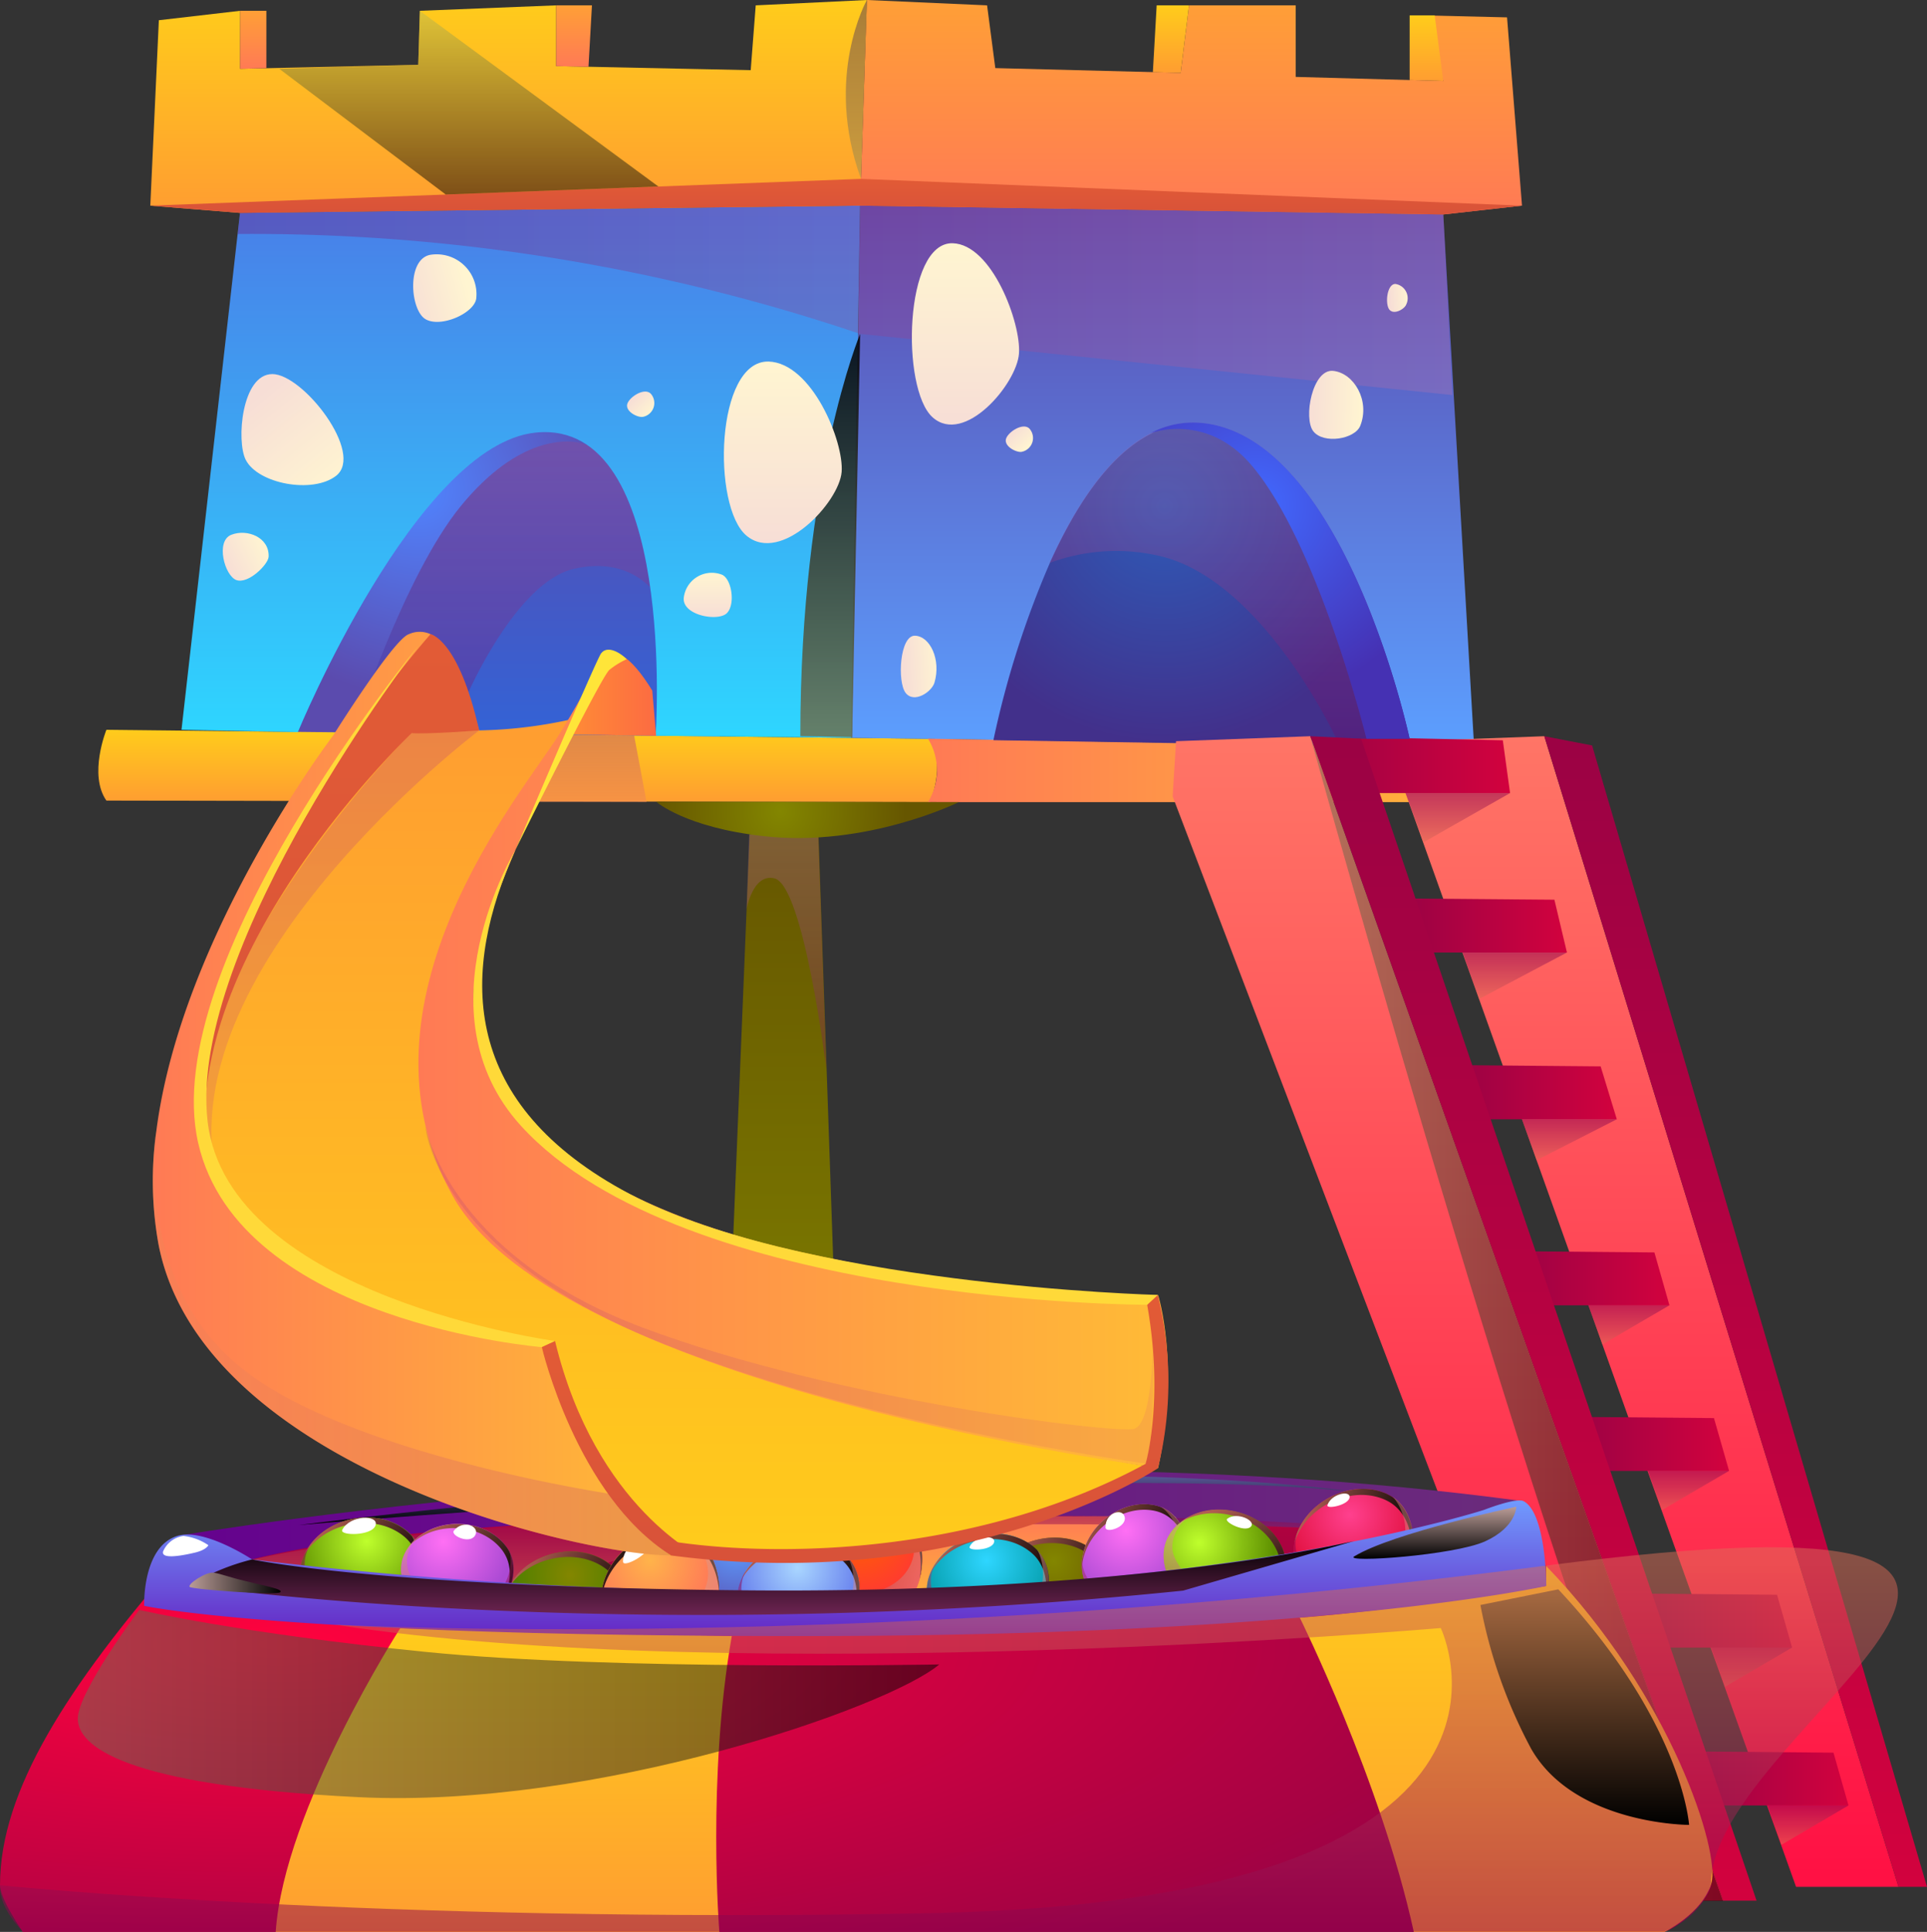 <?xml version="1.0" encoding="UTF-8"?>
<svg data-bbox="-0.005 0 222.965 223.57" viewBox="0 0 222.96 223.57" xmlns:xlink="http://www.w3.org/1999/xlink" xmlns="http://www.w3.org/2000/svg" data-type="ugc">
    <rect x="0" y="0" width="222.96" height="223.57" fill="#333333" stroke="none"/>
    <g>
        <defs>
            <linearGradient gradientUnits="userSpaceOnUse" y2="96.55" x2="90.47" y1="174.89" x1="90.47" id="5e1fd570-1439-4815-9697-c6d25edf7478">
                <stop stop-color="#838600" offset="0"/>
                <stop stop-color="#665600" offset="1"/>
            </linearGradient>
            <linearGradient gradientUnits="userSpaceOnUse" y2="96.55" x2="91.01" y1="123.71" x1="91.01" id="5a3d5aaf-51a7-4798-bba1-5976b41be40b">
                <stop stop-color="#770064" offset="0"/>
                <stop stop-color="#ba74ae" offset="1"/>
            </linearGradient>
            <linearGradient gradientUnits="userSpaceOnUse" y2="46.78" x2="59.9" y1="85.7" x1="59.9" id="9588671a-a8fb-441a-9816-158d6543b5f2">
                <stop stop-color="#3363d6" offset="0"/>
                <stop stop-color="#5b4bae" offset="1"/>
            </linearGradient>
            <linearGradient xlink:href="#5a3d5aaf-51a7-4798-bba1-5976b41be40b" y2="41.84" x2="51.57" y1="85.2" x1="51.57" id="e6fea4a7-894c-4fd4-a4bf-570688b32cc9"/>
            <linearGradient gradientUnits="userSpaceOnUse" y2="84.46" x2="59.9" y1="92.83" x1="59.9" id="f854da11-7e58-47d5-a803-0cdf2dc7af96">
                <stop stop-color="#ff9d31" offset="0"/>
                <stop stop-color="#ffcc1b" offset="1"/>
            </linearGradient>
            <linearGradient gradientUnits="userSpaceOnUse" y2="23.8" x2="134.57" y1="86.42" x1="134.57" id="3c828056-8063-4fef-b2b4-b0b178b1b5cf">
                <stop stop-color="#5c9fff" offset="0"/>
                <stop stop-color="#5b4bae" offset="1"/>
            </linearGradient>
            <linearGradient gradientUnits="userSpaceOnUse" y2="23.8" x2="60.26" y1="85.39" x1="60.26" id="ab5446e9-f3eb-4b2c-b4c1-e65c389e6916">
                <stop stop-color="#2ed6ff" offset="0"/>
                <stop stop-color="#497ee8" offset="1"/>
            </linearGradient>
            <linearGradient gradientUnits="userSpaceOnUse" y2="89.16" x2="177.25" y1="89.16" x1="107.37" id="7867c568-86da-4497-8da1-47e501cd11f9">
                <stop stop-color="#ff7a55" offset="0"/>
                <stop stop-color="#ffbb36" offset="1"/>
            </linearGradient>
            <linearGradient gradientUnits="userSpaceOnUse" y2="73.39" x2="48.58" y1="84.88" x1="48.58" id="9fab1afa-b2d8-4c1d-b216-c64ac261a083">
                <stop stop-color="#ff8b36" offset="0"/>
                <stop stop-color="#fc6b42" offset="1"/>
            </linearGradient>
            <linearGradient gradientUnits="userSpaceOnUse" y2="85.2" x2="191.14" y1="218.36" x1="191.14" id="645d876a-f04d-4796-8e6d-3b23a152d66a">
                <stop stop-color="#ff1144" offset=".01"/>
                <stop stop-color="#ff7566" offset="1"/>
            </linearGradient>
            <linearGradient gradientUnits="userSpaceOnUse" y2="85.2" x2="200.82" y1="218.36" x1="200.82" id="cb38bd38-494a-4ce1-9fb7-3b27d0147236">
                <stop stop-color="#d2023e" offset="0"/>
                <stop stop-color="#9c0244" offset=".99"/>
            </linearGradient>
            <linearGradient gradientUnits="userSpaceOnUse" y2="107.1" x2="181.3" y1="107.1" x1="162.86" id="e5800691-bd1d-4771-8325-6f97b03505a1">
                <stop stop-color="#9c0244" offset=".01"/>
                <stop stop-color="#d2023e" offset="1"/>
            </linearGradient>
            <linearGradient xlink:href="#e5800691-bd1d-4771-8325-6f97b03505a1" y2="88.49" x2="174.72" y1="88.49" x1="151.6" id="64a7aa61-365f-4b75-9380-fdf28ffa9e81"/>
            <linearGradient xlink:href="#e5800691-bd1d-4771-8325-6f97b03505a1" y2="126.4" x2="187.07" y1="126.4" x1="169.24" id="376e36ca-1f84-4aee-9e6c-7cfa4f05cbd8"/>
            <linearGradient xlink:href="#e5800691-bd1d-4771-8325-6f97b03505a1" y2="147.93" x2="193.16" y1="147.93" x1="175.34" id="0fe3a697-1a70-450c-b42d-e983ed47a503"/>
            <linearGradient gradientUnits="userSpaceOnUse" y2="151.05" x2="188.47" y1="155.6" x1="188.47" id="b601ba52-93f5-421e-8bc9-d9b2904ca03f">
                <stop stop-color="#db6d57" offset="0"/>
                <stop stop-color="#890050" offset="1"/>
            </linearGradient>
            <linearGradient xlink:href="#e5800691-bd1d-4771-8325-6f97b03505a1" y2="167.1" x2="200.06" y1="167.1" x1="182.23" id="16e53839-85c8-40a8-b8e2-751921c1637b"/>
            <linearGradient xlink:href="#b601ba52-93f5-421e-8bc9-d9b2904ca03f" y2="170.22" x2="195.36" y1="174.76" x1="195.36" id="79648549-652b-4c08-8e56-811abf2e9945"/>
            <linearGradient xlink:href="#e5800691-bd1d-4771-8325-6f97b03505a1" y2="187.55" x2="207.35" y1="187.55" x1="189.53" id="dfeb0291-bc49-4bbf-9ca3-ab2597ad964a"/>
            <linearGradient xlink:href="#b601ba52-93f5-421e-8bc9-d9b2904ca03f" y2="190.67" x2="202.66" y1="195.21" x1="202.66" id="a0fb6fb9-641a-4a13-968f-294d5cf29aa3"/>
            <linearGradient xlink:href="#e5800691-bd1d-4771-8325-6f97b03505a1" y2="205.82" x2="213.89" y1="205.82" x1="196.06" id="a23c4434-4d49-45ba-a307-5b060643224f"/>
            <linearGradient xlink:href="#b601ba52-93f5-421e-8bc9-d9b2904ca03f" y2="208.95" x2="209.19" y1="213.49" x1="209.19" id="43e01452-a78e-4a58-8844-3cb81f48965e"/>
            <linearGradient xlink:href="#b601ba52-93f5-421e-8bc9-d9b2904ca03f" y2="129.53" x2="181.58" y1="134.27" x1="181.58" id="ee9a49bd-dce3-45cd-a4cd-76e2a2a571d3"/>
            <linearGradient xlink:href="#b601ba52-93f5-421e-8bc9-d9b2904ca03f" y2="110.23" x2="175.27" y1="115.61" x1="175.27" id="b21f7063-0705-43f4-ac6b-a7179cbe1dfb"/>
            <linearGradient xlink:href="#b601ba52-93f5-421e-8bc9-d9b2904ca03f" y2="91.77" x2="168.67" y1="97.47" x1="168.67" id="3a3ec7a3-a5c6-43c6-9879-326c04829236"/>
            <linearGradient xlink:href="#f854da11-7e58-47d5-a803-0cdf2dc7af96" y2="0" x2="58.85" y1="24.64" x1="58.85" id="9470fcd6-3a33-4701-a80d-7fdc0f6dbfec"/>
            <linearGradient gradientUnits="userSpaceOnUse" x2="137.81" y1="24.82" x1="137.81" id="9554e682-319b-428b-b8c7-9a3613032580">
                <stop stop-color="#ff7a55" offset="0"/>
                <stop stop-color="#ff9f36" offset="1"/>
            </linearGradient>
            <linearGradient xlink:href="#9554e682-319b-428b-b8c7-9a3613032580" y2=".62" x2="66.42" y1="7.73" x1="66.42" id="4209b1c3-1a0a-43ab-a682-973cfc6a683b"/>
            <linearGradient xlink:href="#9554e682-319b-428b-b8c7-9a3613032580" y2="1.25" x2="29.3" y1="7.96" x1="29.3" id="faaf7ef7-6652-4474-9e47-b545f23871f3"/>
            <linearGradient xlink:href="#f854da11-7e58-47d5-a803-0cdf2dc7af96" y2=".62" x2="135.48" y1="8.43" x1="135.48" id="d43a8dbf-4826-488b-9325-da683cfe7cc4"/>
            <linearGradient xlink:href="#f854da11-7e58-47d5-a803-0cdf2dc7af96" y2="1.78" x2="165.05" y1="9.37" x1="165.05" id="fd7bdd45-c88a-40e9-91d4-6d10a780916d"/>
            <linearGradient gradientUnits="userSpaceOnUse" y2="20.7" x2="96.74" y1="24.82" x1="96.74" id="7fe11dae-7c99-4216-958b-106a646173f4">
                <stop stop-color="#d85239" offset="0"/>
                <stop stop-color="#e25b36" offset="1"/>
            </linearGradient>
            <linearGradient xlink:href="#5a3d5aaf-51a7-4798-bba1-5976b41be40b" y2="48.9" x2="140.11" y1="85.7" x1="140.11" id="e064614e-17c6-4a1c-8aa2-72266e4ac535"/>
            <linearGradient xlink:href="#5a3d5aaf-51a7-4798-bba1-5976b41be40b" y2="34.76" x2="168.05" y1="34.76" x1="27.51" id="6a401a95-199a-460d-918a-4bf0311d41c9"/>
            <linearGradient gradientUnits="userSpaceOnUse" y2="85.04" x2="68.48" y1="92.83" x1="68.48" id="3fdbff91-dc2a-4dc1-8279-2dc92f6a0e7e">
                <stop stop-color="#ef8957" offset="0"/>
                <stop stop-color="#c24a72" offset="1"/>
            </linearGradient>
            <linearGradient xlink:href="#645d876a-f04d-4796-8e6d-3b23a152d66a" y2="85.2" x2="167.54" y1="219.96" x1="167.54" id="8dd5e2d5-63ee-46e9-b065-b66844187706"/>
            <linearGradient xlink:href="#cb38bd38-494a-4ce1-9fb7-3b27d0147236" y2="85.2" x2="177.42" y1="219.96" x1="177.42" id="04a99e7f-1046-4351-880d-931a6464363f"/>
            <linearGradient gradientUnits="userSpaceOnUse" y2="152.58" x2="199.39" y1="152.58" x1="151.6" id="b1454c49-a65f-482e-bd5c-fc55d342d725">
                <stop stop-color="#6d7252" offset="0"/>
                <stop offset="1"/>
            </linearGradient>
            <linearGradient xlink:href="#b1454c49-a65f-482e-bd5c-fc55d342d725" y2="38.64" x2="96.06" y1="85.31" x1="96.06" id="525ba5ea-ddf3-43a1-aff3-7f40841af76b"/>
            <linearGradient gradientUnits="userSpaceOnUse" x2="99.08" y1="20.7" x1="99.08" id="25f6633a-26ff-4916-96d2-2d2924e4ab8b">
                <stop stop-color="#9a9552" offset="0"/>
                <stop stop-color="#512e54" offset="1"/>
            </linearGradient>
            <linearGradient gradientUnits="userSpaceOnUse" y2="1.25" x2="54.24" y1="22.51" x1="54.24" id="8c61e758-f3f0-4286-a94f-5a2d550ca425">
                <stop offset="0"/>
                <stop stop-color="#c0bd52" offset="1"/>
            </linearGradient>
            <linearGradient gradientUnits="userSpaceOnUse" y2="41.84" x2="90.59" y1="62.82" x1="90.59" id="26f4adb8-5ec6-4d58-9d84-2c24ba9b5c4d">
                <stop stop-color="#f7ded6" offset="0"/>
                <stop stop-color="#fff5d1" offset="1"/>
            </linearGradient>
            <linearGradient xlink:href="#26f4adb8-5ec6-4d58-9d84-2c24ba9b5c4d" y2="28.15" x2="111.73" y1="49.13" x1="111.73" id="feea2a1a-718b-4a5e-8270-19fdd36ae123"/>
            <linearGradient xlink:href="#26f4adb8-5ec6-4d58-9d84-2c24ba9b5c4d" gradientTransform="matrix(-.77 .63 -.63 -.77 457.08 -23.81)" y2="203.49" x2="375.52" y1="217.81" x1="375.52" id="52b81b28-74eb-4735-925f-b98ccf232671"/>
            <linearGradient xlink:href="#26f4adb8-5ec6-4d58-9d84-2c24ba9b5c4d" y2="66.26" x2="81.89" y1="71.4" x1="81.89" id="d81738f1-6679-4174-8302-af27fe408237"/>
            <linearGradient xlink:href="#26f4adb8-5ec6-4d58-9d84-2c24ba9b5c4d" gradientTransform="rotate(75.5 257.135 33.081)" y2="229.66" x2="205.33" y1="236.92" x1="205.33" id="3a1cfb23-394e-4a5d-b447-d90d1811daff"/>
            <linearGradient xlink:href="#26f4adb8-5ec6-4d58-9d84-2c24ba9b5c4d" gradientTransform="matrix(-.03 1 -.86 -.03 324.69 -263.51)" y2="183.22" x2="315.18" y1="190.48" x1="315.18" id="31ae501f-4564-4c3d-b996-ce170c547138"/>
            <linearGradient xlink:href="#26f4adb8-5ec6-4d58-9d84-2c24ba9b5c4d" gradientTransform="rotate(64.63 216.428 72.218)" y2="236.04" x2="128.55" y1="241.32" x1="128.55" id="d822632b-03c9-456d-be0e-4ba9c7addd9a"/>
            <linearGradient xlink:href="#26f4adb8-5ec6-4d58-9d84-2c24ba9b5c4d" gradientTransform="matrix(-.71 .7 -.7 -.71 434.88 -95.87)" y2="150.57" x2="356.79" y1="153.32" x1="356.79" id="643e8244-25e0-4999-8fe8-b099506b1834"/>
            <linearGradient xlink:href="#26f4adb8-5ec6-4d58-9d84-2c24ba9b5c4d" gradientTransform="matrix(.07 1 -.86 .06 339.5 -64.15)" y2="212.02" x2="86.53" y1="214.76" x1="86.53" id="e09ebb8b-828a-40f5-a499-ca7b6805b940"/>
            <linearGradient xlink:href="#26f4adb8-5ec6-4d58-9d84-2c24ba9b5c4d" gradientTransform="matrix(.15 2.24 -1.51 .1 340.56 -277.54)" y2="168.47" x2="150.99" y1="171.22" x1="150.99" id="fc4857d1-b837-42a7-86c7-e4433a533bd2"/>
            <linearGradient xlink:href="#26f4adb8-5ec6-4d58-9d84-2c24ba9b5c4d" gradientTransform="matrix(-.71 .7 -.7 -.71 434.88 -95.87)" y2="116.9" x2="328.46" y1="119.65" x1="328.46" id="0b74b4f0-09ae-46f9-ae30-b5a465179aa4"/>
            <linearGradient gradientUnits="userSpaceOnUse" y2="175.31" x2="176.29" y1="175.31" x1="20.55" id="49bd7b65-e5fe-4f94-8967-feb924ab6bca">
                <stop stop-color="#65028e" offset="0"/>
                <stop stop-color="#6a2b7c" offset=".99"/>
            </linearGradient>
            <linearGradient gradientUnits="userSpaceOnUse" y2="175.53" x2="99.37" y1="186.51" x1="99.37" id="7c46a304-baf7-4584-a799-87a4372d9ad4">
                <stop stop-color="#9c0244" offset=".01"/>
                <stop stop-color="#b1023e" offset="1"/>
            </linearGradient>
            <linearGradient gradientUnits="userSpaceOnUse" y2="175.49" x2="113.09" y1="186.51" x1="113.09" id="f62a6c9e-414f-4dd1-a522-585aa537cc77">
                <stop stop-color="#ffbb36" offset="0"/>
                <stop stop-color="#ff7a55" offset="1"/>
            </linearGradient>
            <linearGradient xlink:href="#b601ba52-93f5-421e-8bc9-d9b2904ca03f" y2="175.26" x2="94.92" y1="183.51" x1="94.92" id="4ab71ca5-2f7a-4ae1-a8ac-0c1741e1774a"/>
            <linearGradient gradientUnits="userSpaceOnUse" y2="170.69" x2="95.62" y1="176.49" x1="95.62" id="75bd5ff1-8af7-4965-b8a1-815c61a39b85">
                <stop offset="0"/>
                <stop stop-color="#595697" offset=".99"/>
            </linearGradient>
            <linearGradient gradientUnits="userSpaceOnUse" gradientTransform="rotate(25.8 97.734 168.129)" y2="183.79" x2="99.15" y1="183.79" x1="85.53" id="aa9f8cf8-dbef-4d93-942e-159f70ea223c">
                <stop stop-color="#b35e52" offset=".01"/>
                <stop offset="1"/>
            </linearGradient>
            <linearGradient gradientUnits="userSpaceOnUse" gradientTransform="rotate(25.8 97.734 168.129)" y2="186.51" x2="99.15" y1="186.51" x1="85.53" id="1b4fbd4d-6b31-45d9-aaf3-f5a3571f8d0d">
                <stop stop-color="#890050" offset="0"/>
                <stop stop-color="#db9788" offset="1"/>
            </linearGradient>
            <linearGradient xlink:href="#aa9f8cf8-dbef-4d93-942e-159f70ea223c" gradientTransform="rotate(28.08 63.474 168.532)" y2="180.1" x2="80.19" y1="180.1" x1="66.57" id="991d2264-1ae7-4cf5-b171-a30865ce34df"/>
            <linearGradient xlink:href="#1b4fbd4d-6b31-45d9-aaf3-f5a3571f8d0d" gradientTransform="rotate(28.08 63.474 168.532)" y2="182.82" x2="80.19" y1="182.82" x1="66.57" id="6ad23ea6-7842-4c3c-aad1-e853d2dfe7db"/>
            <linearGradient xlink:href="#aa9f8cf8-dbef-4d93-942e-159f70ea223c" y2="181.2" x2="83.21" y1="181.2" x1="69.58" id="2d2ef572-ba5c-4e5c-8d2a-f5b45cc42cf4"/>
            <linearGradient xlink:href="#1b4fbd4d-6b31-45d9-aaf3-f5a3571f8d0d" y2="183.93" x2="83.21" y1="183.93" x1="69.58" id="47e17ea9-ad76-4eb3-9918-612e7c13f323"/>
            <linearGradient xlink:href="#aa9f8cf8-dbef-4d93-942e-159f70ea223c" gradientTransform="rotate(12.14 117.303 160.04)" y2="181.27" x2="111.43" y1="181.27" x1="97.81" id="ccf6a98e-a53d-4798-bcc9-49020fb39adb"/>
            <linearGradient xlink:href="#1b4fbd4d-6b31-45d9-aaf3-f5a3571f8d0d" gradientTransform="rotate(12.14 117.303 160.04)" y2="183.99" x2="111.43" y1="183.99" x1="97.81" id="9a72f84d-78d6-43d3-ab13-f4e1b3044200"/>
            <linearGradient xlink:href="#aa9f8cf8-dbef-4d93-942e-159f70ea223c" gradientTransform="rotate(12.14 117.303 160.04)" y2="167.37" x2="166.55" y1="167.37" x1="152.93" id="1f25232e-8d0e-4094-87de-710df9bb236a"/>
            <linearGradient xlink:href="#1b4fbd4d-6b31-45d9-aaf3-f5a3571f8d0d" gradientTransform="rotate(12.14 117.303 160.04)" y2="170.1" x2="166.55" y1="170.1" x1="152.93" id="ca553914-3c1f-40f6-9e3e-e7c5a491e06c"/>
            <linearGradient xlink:href="#aa9f8cf8-dbef-4d93-942e-159f70ea223c" gradientTransform="rotate(28.08 63.474 168.532)" y2="187.74" x2="57.53" y1="187.74" x1="43.91" id="211ba001-448d-47b4-9139-be79cb6b755a"/>
            <linearGradient xlink:href="#1b4fbd4d-6b31-45d9-aaf3-f5a3571f8d0d" gradientTransform="rotate(28.08 63.474 168.532)" y2="190.46" x2="57.53" y1="190.46" x1="43.91" id="99243526-67a3-45d6-9dd9-49b9f18891ea"/>
            <linearGradient xlink:href="#aa9f8cf8-dbef-4d93-942e-159f70ea223c" gradientTransform="rotate(28.08 63.474 168.532)" y2="152.33" x2="128.81" y1="152.33" x1="115.19" id="9fc12e0f-189b-44f8-ba14-19db17d427c5"/>
            <linearGradient xlink:href="#1b4fbd4d-6b31-45d9-aaf3-f5a3571f8d0d" gradientTransform="rotate(28.08 63.474 168.532)" y2="155.05" x2="128.81" y1="155.05" x1="115.19" id="6a6c4d30-2399-4910-8c73-5378a64331df"/>
            <linearGradient xlink:href="#aa9f8cf8-dbef-4d93-942e-159f70ea223c" y2="177.71" x2="137.61" y1="177.71" x1="125.17" id="c7a832bd-d9ec-47b5-8a01-44ecbb80e35f"/>
            <linearGradient xlink:href="#1b4fbd4d-6b31-45d9-aaf3-f5a3571f8d0d" y2="180.2" x2="137.61" y1="180.2" x1="125.17" id="911c3895-00ae-45cb-a399-541ed0e92dec"/>
            <linearGradient xlink:href="#aa9f8cf8-dbef-4d93-942e-159f70ea223c" gradientTransform="rotate(40.87 28.472 160.952)" y2="158.4" x2="66.94" y1="158.4" x1="54.5" id="1e5efe90-c63d-468e-bfbf-d250f1af1ea9"/>
            <linearGradient gradientUnits="userSpaceOnUse" gradientTransform="rotate(40.87 28.472 160.952)" y2="160.88" x2="66.94" y1="160.88" x1="54.5" id="8bed5e2e-c9fa-4526-b6d0-2a3fbe468ced">
                <stop stop-color="#db9788" offset="0"/>
                <stop stop-color="#890050" offset="1"/>
            </linearGradient>
            <linearGradient xlink:href="#aa9f8cf8-dbef-4d93-942e-159f70ea223c" y2="183.1" x2="106.67" y1="183.1" x1="93.04" id="82377575-4696-4cb5-8030-c68bbeb0a14a"/>
            <linearGradient xlink:href="#1b4fbd4d-6b31-45d9-aaf3-f5a3571f8d0d" y2="185.83" x2="106.67" y1="185.83" x1="93.04" id="22c569db-5ad8-4015-b54b-a79259da20a7"/>
            <linearGradient xlink:href="#aa9f8cf8-dbef-4d93-942e-159f70ea223c" y2="172.79" x2="126" y1="172.79" x1="112.38" id="2cf7dbc8-c996-46b8-abc9-115ef8f7ff8f"/>
            <linearGradient xlink:href="#1b4fbd4d-6b31-45d9-aaf3-f5a3571f8d0d" y2="168.93" x2="119.71" y1="181.92" x1="118.77" id="3a127cc1-6384-4a75-b507-be4c33b79b2c"/>
            <linearGradient xlink:href="#aa9f8cf8-dbef-4d93-942e-159f70ea223c" gradientTransform="matrix(.58 .82 -.82 .58 188.3 -59.99)" y2="174.56" x2="176.55" y1="174.56" x1="162.93" id="d8a49c40-6e15-4bb3-b597-2628b0c8209a"/>
            <linearGradient xlink:href="#8bed5e2e-c9fa-4526-b6d0-2a3fbe468ced" gradientTransform="matrix(.58 .82 -.82 .58 188.3 -59.99)" y2="177.28" x2="176.55" y1="177.28" x1="162.93" id="31137459-f2d9-4328-b2f2-a36fb8b0df1b"/>
            <linearGradient xlink:href="#f854da11-7e58-47d5-a803-0cdf2dc7af96" y2="188.44" x2="58.29" y1="223.57" x1="58.29" id="0c3dfbff-89db-42a9-acba-533d7009be98"/>
            <linearGradient xlink:href="#f854da11-7e58-47d5-a803-0cdf2dc7af96" y2="181.22" x2="174.27" y1="223.57" x1="174.27" id="05c5cef1-9415-48ec-a6fa-25e4502556d5"/>
            <linearGradient gradientUnits="userSpaceOnUse" y2="173.64" x2="97.79" y1="189.34" x1="97.79" id="b3d1f37f-33d5-41bd-8afc-e062595ab3ef">
                <stop stop-color="#6527c4" offset="0"/>
                <stop stop-color="#709bff" offset="1"/>
            </linearGradient>
            <linearGradient gradientUnits="userSpaceOnUse" y2="181.22" x2="99.02" y1="223.57" x1="99.02" id="cf93f1fd-989b-4850-aee2-dbf8e5bc7483">
                <stop stop-color="#890050" offset="0"/>
                <stop stop-color="#db6d57" offset="1"/>
            </linearGradient>
            <linearGradient gradientUnits="userSpaceOnUse" y2="178.37" x2="89.31" y1="186.93" x1="89.31" id="bcced939-c0cb-46d7-b451-498af38bd394">
                <stop stop-color="#6d2452" offset="0"/>
                <stop offset="1"/>
            </linearGradient>
            <linearGradient gradientUnits="userSpaceOnUse" y2="183.21" x2="32.48" y1="183.21" x1="21.92" id="1d3c123e-7004-4aa9-8bec-15777818357b">
                <stop stop-color="#ba9c97" offset="0"/>
                <stop offset="1"/>
            </linearGradient>
            <linearGradient gradientUnits="userSpaceOnUse" y2="174.39" x2="166.02" y1="180.4" x1="166.02" id="6ecbed69-39c1-4f1f-bee3-d8b9e3e64d61">
                <stop offset="0"/>
                <stop stop-color="#ba9c97" offset="1"/>
            </linearGradient>
            <linearGradient xlink:href="#b1454c49-a65f-482e-bd5c-fc55d342d725" y2="197.2" x2="108.7" y1="197.2" x1="9.02" id="4c6217ba-43e2-457a-a141-3852777adab9"/>
            <linearGradient gradientUnits="userSpaceOnUse" y2="183.93" x2="183.36" y1="211.19" x1="183.36" id="bdfb990e-bf2d-4c3c-8aaf-b1df2de25deb">
                <stop offset="0"/>
                <stop stop-color="#a46840" offset=".98"/>
            </linearGradient>
            <linearGradient gradientUnits="userSpaceOnUse" y2="82.53" x2="76.17" y1="180.65" x1="76.17" id="bd9494cd-5d85-4ded-824e-096a43f52ad0">
                <stop stop-color="#ffcc1b" offset="0"/>
                <stop stop-color="#ff9d31" offset="1"/>
            </linearGradient>
            <linearGradient xlink:href="#3fdbff91-dc2a-4dc1-8279-2dc92f6a0e7e" y2="84.53" x2="43.69" y1="173.09" x1="43.69" id="49825cc9-3a47-4ff5-af34-056939ce3d60"/>
            <linearGradient xlink:href="#7fe11dae-7c99-4216-958b-106a646173f4" y2="73.39" x2="39.05" y1="139.96" x1="39.05" id="ee194c4d-8578-4aa7-b390-8af9f08313f4"/>
            <linearGradient xlink:href="#7867c568-86da-4497-8da1-47e501cd11f9" y2="122.56" x2="135.11" y1="122.56" x1="48.39" id="ba87b61b-42ef-46c5-bc6f-fb9c8ab39de8"/>
            <linearGradient xlink:href="#7867c568-86da-4497-8da1-47e501cd11f9" y2="126.56" x2="77.58" y1="126.56" x1="17.69" id="26839c27-9096-4120-8df3-5930ec8a5f55"/>
            <linearGradient xlink:href="#9fab1afa-b2d8-4c1d-b216-c64ac261a083" y2="80.41" x2="75.92" y1="80.41" x1="65.96" id="9e798203-615c-4d8d-bc81-6ece177ab4a3"/>
            <linearGradient xlink:href="#7fe11dae-7c99-4216-958b-106a646173f4" y2="149.88" x2="106.39" y1="180.85" x1="106.39" id="ae6398d5-88e4-4630-8b4f-831515c9ed6a"/>
            <linearGradient xlink:href="#3fdbff91-dc2a-4dc1-8279-2dc92f6a0e7e" y2="155.39" x2="77.58" y1="155.39" x1="17.69" id="9f799750-3a2b-4567-9562-436e85a74703"/>
            <linearGradient xlink:href="#7fe11dae-7c99-4216-958b-106a646173f4" y2="155.19" x2="72.03" y1="180.34" x1="72.03" id="4f066114-f019-466c-9347-5c4841670616"/>
            <linearGradient gradientUnits="userSpaceOnUse" y2="149.79" x2="133.43" y1="149.79" x1="49.2" id="858dba37-5e6d-40d3-bedd-74e8c3c1d8f7">
                <stop stop-color="#c24a72" offset="0"/>
                <stop stop-color="#ef8957" offset="1"/>
            </linearGradient>
            <radialGradient gradientUnits="userSpaceOnUse" r="23.86" cy="56.8" cx="48.44" id="68895254-5103-4f44-b2ee-d798e8a79b2a">
                <stop stop-color="#5084ff" offset="0"/>
                <stop stop-color="#5b4bae" offset="1"/>
            </radialGradient>
            <radialGradient xlink:href="#5e1fd570-1439-4815-9697-c6d25edf7478" r="14.47" cy="93.87" cx="90.3" id="1c0fc006-72be-4a00-9edc-e8806485d1d9"/>
            <radialGradient gradientUnits="userSpaceOnUse" r="27.35" cy="58.59" cx="134.73" id="5383cc0d-3fca-47c2-87e5-688812aad7f3">
                <stop stop-color="#2e5bb8" offset="0"/>
                <stop stop-color="#42308b" offset="1"/>
            </radialGradient>
            <radialGradient gradientUnits="userSpaceOnUse" r="22.4" cy="58.47" cx="145.44" id="83536a21-2f08-4846-a0ad-76e11cc9340d">
                <stop stop-color="#4169ff" offset="0"/>
                <stop stop-color="#4531b3" offset="1"/>
            </radialGradient>
            <radialGradient xlink:href="#3c828056-8063-4fef-b2b4-b0b178b1b5cf" gradientTransform="rotate(25.8 97.734 168.129)" r="8.74" cy="183.19" cx="91.13" id="2fe00788-d552-4a7e-8d79-19335b5ed916"/>
            <radialGradient gradientUnits="userSpaceOnUse" gradientTransform="rotate(28.08 63.474 168.532)" r="8.74" cy="179.5" cx="72.16" id="a7b239a0-2da0-4e7e-9a1f-b8fb2d53f68e">
                <stop stop-color="#838600" offset="0"/>
                <stop stop-color="#407e00" offset="1"/>
            </radialGradient>
            <radialGradient gradientUnits="userSpaceOnUse" r="8.74" cy="180.61" cx="75.18" id="1e8f72b8-6db0-4bae-a87b-8bf047c6fcd4">
                <stop stop-color="#ffb34a" offset="0"/>
                <stop stop-color="#ff7059" offset="1"/>
            </radialGradient>
            <radialGradient gradientUnits="userSpaceOnUse" gradientTransform="rotate(12.14 117.303 160.04)" r="8.74" cy="180.67" cx="103.41" id="ea621464-8b27-43dc-a27a-0fe6aa997ca9">
                <stop stop-color="#ff6100" offset="0"/>
                <stop stop-color="#ff3438" offset="1"/>
            </radialGradient>
            <radialGradient gradientUnits="userSpaceOnUse" gradientTransform="rotate(12.14 117.303 160.04)" r="8.74" cy="166.77" cx="158.53" id="be25e357-aa37-4370-b0e6-d3f0584f9165">
                <stop stop-color="#ff408e" offset="0"/>
                <stop stop-color="#df0c38" offset="1"/>
            </radialGradient>
            <radialGradient gradientUnits="userSpaceOnUse" gradientTransform="rotate(28.08 63.474 168.532)" r="8.74" cy="187.14" cx="49.51" id="1be15381-5bd5-4f7e-a085-090bea7efc18">
                <stop stop-color="#bfff2c" offset="0"/>
                <stop stop-color="#5e9000" offset="1"/>
            </radialGradient>
            <radialGradient xlink:href="#5e1fd570-1439-4815-9697-c6d25edf7478" gradientTransform="rotate(28.08 63.474 168.532)" r="8.74" cy="151.73" cx="120.78" id="d70feeb0-c9d0-45b0-bd7f-37196c38fdc6"/>
            <radialGradient gradientUnits="userSpaceOnUse" r="7.98" cy="177.16" cx="130.28" id="f0c80386-53cc-4c2a-9997-96e56903fc78">
                <stop stop-color="#ff6ff4" offset="0"/>
                <stop stop-color="#ab4ad4" offset="1"/>
            </radialGradient>
            <radialGradient xlink:href="#f0c80386-53cc-4c2a-9997-96e56903fc78" gradientTransform="rotate(40.87 28.472 160.952)" r="7.98" cy="159.21" cx="57.21" id="acc5b698-2319-4642-89b0-dfbc0123e679"/>
            <radialGradient gradientUnits="userSpaceOnUse" gradientTransform="rotate(25.8 97.734 168.129)" r="8.74" cy="182.51" cx="98.64" id="42b31750-4f32-416e-8773-d28732ce10b6">
                <stop stop-color="#a9d6ff" offset="0"/>
                <stop stop-color="#5b70ea" offset="1"/>
            </radialGradient>
            <radialGradient gradientUnits="userSpaceOnUse" gradientTransform="rotate(25.8 97.734 168.129)" r="8.74" cy="172.2" cx="117.97" id="e45f6b13-f7f9-4eac-9fe4-771ae1b1cb71">
                <stop stop-color="#2ed6ff" offset="0"/>
                <stop stop-color="#0097a2" offset="1"/>
            </radialGradient>
            <radialGradient xlink:href="#1be15381-5bd5-4f7e-a085-090bea7efc18" gradientTransform="matrix(.58 .82 -.82 .58 188.3 -59.99)" r="8.74" cy="177.47" cx="165.38" id="868bb5f0-da61-49a6-aa55-551abd5e0da5"/>
            <radialGradient gradientUnits="userSpaceOnUse" gradientTransform="matrix(1 0 0 .3 0 -5646.02)" r="152.84" cy="19454.35" cx="32.24" id="2b409c62-3ce7-41d9-9e3c-db054263dc57">
                <stop stop-color="#ff023e" offset="0"/>
                <stop stop-color="#9c0244" offset=".99"/>
            </radialGradient>
        </defs>
        <g>
            <path fill="url(#5e1fd570-1439-4815-9697-c6d25edf7478)" fill-rule="evenodd" d="m86.74 96.55-3.2 78.34h13.87l-2.7-78.12-7.97-.22z"/>
            <path d="M86.38 105.23s.72-4.2 3.23-3.58c3.39.85 6 22.06 6 22.06l-.93-26.94-8-.22z" style="mix-blend-mode:multiply" fill="url(#5a3d5aaf-51a7-4798-bba1-5976b41be40b)" opacity=".3" fill-rule="evenodd"/>
            <path d="M36.48 85.05s2.94-35.4 23.33-38.14S83.32 85.7 83.32 85.7z" fill="url(#9588671a-a8fb-441a-9816-158d6543b5f2)" fill-rule="evenodd"/>
            <path d="M54.09 80.36s5.61-13 12.33-14.54 9.49 3 9.49 3l3.21-12.07L65.8 41.84l-31.46 6L24 74.55l10.44 9.91 15.12.74z" style="mix-blend-mode:multiply" fill="url(#e6fea4a7-894c-4fd4-a4bf-570688b32cc9)" opacity=".3" fill-rule="evenodd"/>
            <path d="M34.46 84.73h6.4s5.87-18.13 12.47-26.18 12.36-7.89 14.58-7.08l.58-3.66-8.68-.9-13.28 5.87-10.86 15.44z" fill="url(#68895254-5103-4f44-b2ee-d798e8a79b2a)" fill-rule="evenodd"/>
            <path d="M12.31 84.46s-2.1 5.2 0 8.19l95.29.18s1.86-4.18 0-7.34z" fill="url(#f854da11-7e58-47d5-a803-0cdf2dc7af96)" fill-rule="evenodd"/>
            <path fill="url(#3c828056-8063-4fef-b2b4-b0b178b1b5cf)" fill-rule="evenodd" d="m98.57 85.39.95-61.59 67.47 1.02 3.57 61.6-71.99-1.03z"/>
            <path d="m21 84.46 6.77-59.82 71.74-.84-1 61.59-22.65-.24S78.42 48.44 62 50.06c-13.8 1.36-27.54 34.67-27.54 34.67z" fill="url(#ab5446e9-f3eb-4b2c-b4c1-e65c389e6916)" fill-rule="evenodd"/>
            <path d="m107.37 85.49 69.25 1.11a8 8 0 0 1 0 6.23h-69.25a7 7 0 0 0 0-7.34z" fill="url(#7867c568-86da-4497-8da1-47e501cd11f9)" fill-rule="evenodd"/>
            <path d="M55.44 84.53s-2.69-10-5.63-11.14c0 0-5.74 5.17-8.08 9.14 0 0 5.27 3.47 13.71 2z" fill="url(#9fab1afa-b2d8-4c1d-b216-c64ac261a083)" fill-rule="evenodd"/>
            <path d="M75.91 92.77s3.36 3 12.51 4c11.88 1.32 22.51-3.94 22.51-3.94z" fill="url(#1c0fc006-72be-4a00-9edc-e8806485d1d9)" fill-rule="evenodd"/>
            <path fill="url(#645d876a-f04d-4796-8e6d-3b23a152d66a)" fill-rule="evenodd" d="m162.62 91.78.54-6 15.52-.58 40.98 133.16h-11.85L162.62 91.78z"/>
            <path fill="url(#cb38bd38-494a-4ce1-9fb7-3b27d0147236)" fill-rule="evenodd" d="m178.68 85.2 5.53 1.07 38.75 132.09h-3.3L178.68 85.2z"/>
            <path fill="url(#e5800691-bd1d-4771-8325-6f97b03505a1)" fill-rule="evenodd" d="m179.85 104.12 1.45 6.11h-16.01l-2.43-6.25 16.99.14z"/>
            <path fill="url(#64a7aa61-365f-4b75-9380-fdf28ffa9e81)" fill-rule="evenodd" d="m173.88 85.67.84 6.11h-15.4l-7.72-6.58 22.28.47z"/>
            <path fill="url(#376e36ca-1f84-4aee-9e6c-7cfa4f05cbd8)" fill-rule="evenodd" d="m185.2 123.41 1.87 6.12h-15.4l-2.43-6.26 15.96.14z"/>
            <path fill="url(#0fe3a697-1a70-450c-b42d-e983ed47a503)" fill-rule="evenodd" d="m191.42 144.94 1.74 6.12h-15.4l-2.42-6.26 16.08.14z"/>
            <path style="mix-blend-mode:multiply" fill="url(#b601ba52-93f5-421e-8bc9-d9b2904ca03f)" opacity=".5" fill-rule="evenodd" d="m193.16 151.06-7.76 4.53-1.62-4.53h9.38z"/>
            <path fill="url(#16e53839-85c8-40a8-b8e2-751921c1637b)" fill-rule="evenodd" d="m198.31 164.11 1.75 6.11h-15.4l-2.43-6.25 16.08.14z"/>
            <path style="mix-blend-mode:multiply" fill="url(#79648549-652b-4c08-8e56-811abf2e9945)" opacity=".5" fill-rule="evenodd" d="m200.06 170.22-7.77 4.54-1.62-4.54h9.39z"/>
            <path fill="url(#dfeb0291-bc49-4bbf-9ca3-ab2597ad964a)" fill-rule="evenodd" d="m205.61 184.56 1.74 6.11h-15.4l-2.42-6.25 16.08.14z"/>
            <path style="mix-blend-mode:multiply" fill="url(#a0fb6fb9-641a-4a13-968f-294d5cf29aa3)" opacity=".5" fill-rule="evenodd" d="m207.35 190.67-7.76 4.54-1.62-4.54h9.38z"/>
            <path fill="url(#a23c4434-4d49-45ba-a307-5b060643224f)" fill-rule="evenodd" d="m212.14 202.83 1.74 6.11h-15.4l-2.42-6.25 16.08.14z"/>
            <path style="mix-blend-mode:multiply" fill="url(#43e01452-a78e-4a58-8844-3cb81f48965e)" opacity=".5" fill-rule="evenodd" d="m213.88 208.94-7.76 4.55-1.62-4.55h9.38z"/>
            <path style="mix-blend-mode:multiply" fill="url(#ee9a49bd-dce3-45cd-a4cd-76e2a2a571d3)" opacity=".5" fill-rule="evenodd" d="m187.07 129.53-9.28 4.74-1.69-4.74h10.97z"/>
            <path style="mix-blend-mode:multiply" fill="url(#b21f7063-0705-43f4-ac6b-a7179cbe1dfb)" opacity=".5" fill-rule="evenodd" d="m181.3 110.23-10.17 5.38-1.89-5.38h12.06z"/>
            <path style="mix-blend-mode:multiply" fill="url(#3a3ec7a3-a5c6-43c6-9879-326c04829236)" opacity=".5" fill-rule="evenodd" d="m174.72 91.78-10.01 5.69-2.09-5.69h12.1z"/>
            <path d="M163.1 85.49h-5.35l-21.69.51-21.12-.34a107.69 107.69 0 0 1 6.5-20.44c2.89-6.42 6.76-12.49 11.69-15a10.55 10.55 0 0 1 5.89-1.2c9.41.85 15.9 12.53 19.75 22.45a101.62 101.62 0 0 1 4.33 14.02z" fill="url(#5383cc0d-3fca-47c2-87e5-688812aad7f3)" fill-rule="evenodd"/>
            <path fill="url(#9470fcd6-3a33-4701-a80d-7fdc0f6dbfec)" fill-rule="evenodd" d="m27.78 24.64-10.39-.84.99-21.46 9.4-1.09v6.71l20.61-.46.19-6.25L64.35.62v7.03l22.51.47.58-7.5L100.3 0l-.78 23.8-71.74.84z"/>
            <path fill="url(#9554e682-319b-428b-b8c7-9a3613032580)" fill-rule="evenodd" d="m99.52 23.8 67.47 1.02 9.11-1.02-1.73-21.79-9.66-.23 2.28 7.59-17.07-.47V.62h-12.35l-.96 7.81-21.45-.55-.95-7.26L100.3 0l-.78 23.8z"/>
            <path fill="url(#4209b1c3-1a0a-43ab-a682-973cfc6a683b)" fill-rule="evenodd" d="M64.35.62h4.14l-.4 7.11-3.74-.08V.62z"/>
            <path fill="url(#faaf7ef7-6652-4474-9e47-b545f23871f3)" fill-rule="evenodd" d="M27.78 1.25h3.04v6.64l-3.04.07V1.25z"/>
            <path fill="url(#d43a8dbf-4826-488b-9325-da683cfe7cc4)" fill-rule="evenodd" d="M137.57.62h-3.74l-.44 7.73 3.22.08.96-7.81z"/>
            <path fill="url(#fd7bdd45-c88a-40e9-91d4-6d10a780916d)" fill-rule="evenodd" d="M166 1.78h-2.9v7.48l3.89.11-.99-7.59z"/>
            <path fill="url(#7fe11dae-7c99-4216-958b-106a646173f4)" fill-rule="evenodd" d="m176.1 23.8-76.48-3.1-82.23 3.1 10.39.84 71.74-.84 67.47 1.02 9.11-1.02z"/>
            <path d="m158.77 71.39-.64 14.1h-.38l-3.06.19a1.78 1.78 0 0 1-.07-.17c-.81-1.79-8.93-18.15-20.05-21.07a22.12 22.12 0 0 0-13.13.71c2.89-6.42 6.76-12.49 11.69-15a10.55 10.55 0 0 1 5.89-1.2c9.41.84 15.9 12.52 19.75 22.44z" style="mix-blend-mode:multiply" fill="url(#e064614e-17c6-4a1c-8aa2-72266e4ac535)" opacity=".3" fill-rule="evenodd"/>
            <path d="M163.1 85.49h-5s-5.62-22.83-13.44-31.81c-5.25-6-11.56-3.54-11.56-3.54a10.55 10.55 0 0 1 5.89-1.2c16.62 1.5 24.11 36.55 24.11 36.55z" fill="url(#83536a21-2f08-4846-a0ad-76e11cc9340d)" fill-rule="evenodd"/>
            <path d="m27.78 24.64-.27 2.44a220 220 0 0 1 72 11.56l68.53 7.08-1.04-20.9-67.47-1z" style="mix-blend-mode:multiply" fill="url(#6a401a95-199a-460d-918a-4bf0311d41c9)" opacity=".3" fill-rule="evenodd"/>
            <path style="mix-blend-mode:multiply" fill="url(#3fdbff91-dc2a-4dc1-8279-2dc92f6a0e7e)" opacity=".5" fill-rule="evenodd" d="m66.05 85.04 7.32.08 1.44 7.71H62.14l3.91-7.79z"/>
            <path fill="url(#8dd5e2d5-63ee-46e9-b065-b66844187706)" fill-rule="evenodd" d="m135.68 92.17.39-6.39 15.53-.58 47.79 134.76H184.4L135.68 92.17z"/>
            <path fill="url(#04a99e7f-1046-4351-880d-931a6464363f)" fill-rule="evenodd" d="m151.6 85.2 5.89.29 45.75 134.47h-3.85L151.6 85.2z"/>
            <path d="M151.6 85.2S181.52 193.08 195 220h4.36z" style="mix-blend-mode:screen" fill="url(#b1454c49-a65f-482e-bd5c-fc55d342d725)" opacity=".5" fill-rule="evenodd"/>
            <path d="M99.52 38.64S92.6 55.11 92.6 85.2l6 .11z" style="mix-blend-mode:screen" opacity=".86" fill="url(#525ba5ea-ddf3-43a1-aff3-7f40841af76b)" fill-rule="evenodd"/>
            <path d="M100.3 0s-5 8.86-.68 20.7z" style="mix-blend-mode:screen" fill="url(#25f6633a-26ff-4916-96d2-2d2924e4ab8b)" opacity=".5" fill-rule="evenodd"/>
            <path style="mix-blend-mode:screen" fill="url(#8c61e758-f3f0-4286-a94f-5a2d550ca425)" opacity=".5" fill-rule="evenodd" d="m32.31 7.96 19.26 14.55 24.6-.93L48.58 1.25l-.19 6.25-16.08.46z"/>
            <g style="mix-blend-mode:soft-light">
                <path d="M88.93 41.84c-6.16-.14-6.57 16.83-2.55 20.16s10.72-3.87 11-7.38S93.94 42 88.93 41.84z" fill="url(#26f4adb8-5ec6-4d58-9d84-2c24ba9b5c4d)" fill-rule="evenodd"/>
                <path d="M110.22 28.15c-5.6-.14-6 16.84-2.32 20.14s9.75-3.86 10-7.38-3.12-12.64-7.68-12.76z" fill="url(#feea2a1a-718b-4a5e-8270-19fdd36ae123)" fill-rule="evenodd"/>
                <path d="M38.88 55.07c3.33-2.59-3.81-11.78-7.37-11.78s-4.18 7.77-3.08 9.92c1.42 2.79 7.74 3.96 10.45 1.86z" fill="url(#52b81b28-74eb-4735-925f-b98ccf232671)" fill-rule="evenodd"/>
                <path d="M83.54 66.51a3.26 3.26 0 0 0-4.43 2.72c-.13 2 4 2.74 5 1.72s.55-3.95-.57-4.44z" fill="url(#d81738f1-6679-4174-8302-af27fe408237)" fill-rule="evenodd"/>
                <path d="M55.1 34.57a4.61 4.61 0 0 0-5.32-5.08c-2.76.53-2.32 6.39-.56 7.44s5.63-.67 5.88-2.36z" fill="url(#3a1cfb23-394e-4a5d-b447-d90d1811daff)" fill-rule="evenodd"/>
                <path d="M157.39 49.27c1.15-2.9-.73-6.1-3.14-6.35s-3.48 5.5-2.29 7 4.81.91 5.43-.65z" fill="url(#31ae501f-4564-4c3d-b996-ce170c547138)" fill-rule="evenodd"/>
                <path d="M31.08 64.45c.12-2.25-2.47-3.29-4.32-2.56s-.77 4.75.59 5.24 3.65-1.77 3.73-2.68z" fill="url(#d822632b-03c9-456d-be0e-4ba9c7addd9a)" fill-rule="evenodd"/>
                <path d="M74.44 48.23a1.63 1.63 0 0 0 .89-2.63c-.76-.88-2.77.49-2.78 1.33s1.38 1.45 1.89 1.3z" fill="url(#643e8244-25e0-4999-8fe8-b099506b1834)" fill-rule="evenodd"/>
                <path d="M162.69 35.27a1.67 1.67 0 0 0-1.24-2.41c-1 0-1.22 2.4-.67 3s1.72-.11 1.91-.59z" fill="url(#e09ebb8b-828a-40f5-a499-ca7b6805b940)" fill-rule="evenodd"/>
                <path d="M108.12 79c.78-2.64-.5-5.38-2.26-5.43s-2.06 5.33-1.08 6.61 3.03-.12 3.34-1.18z" fill="url(#fc4857d1-b837-42a7-86c7-e4433a533bd2)" fill-rule="evenodd"/>
                <path d="M118.25 52.28a1.63 1.63 0 0 0 .89-2.64c-.75-.87-2.76.49-2.77 1.33s1.38 1.45 1.88 1.31z" fill="url(#0b74b4f0-09ae-46f9-ae30-b5a465179aa4)" fill-rule="evenodd"/>
            </g>
            <path d="M20.55 177.74s82.35-14 155.74-4l-3.52 4.81s-130.91 1.55-143.6 1.93z" fill="url(#49bd7b65-e5fe-4f94-8967-feb924ab6bca)" fill-rule="evenodd"/>
            <path d="M169.57 177.74s-8.92 3.68-30.78 6.27a390.53 390.53 0 0 1-40.37 2.45c-3 0-5.94.06-8.73 0-45-.09-60.52-6-60.52-6 13.31-3.33 35.43-4.6 58.22-4.87h.37c16.92-.2 34.19.16 48.48.64 19.43.65 33.33 1.51 33.33 1.51z" fill="url(#7c46a304-baf7-4584-a799-87a4372d9ad4)" fill-rule="evenodd"/>
            <path d="M138.79 184a390.53 390.53 0 0 1-40.37 2.45c-3 0-5.94.06-8.73 0-1.31-7.2-2.3-10.92-2.3-10.92h.37c11.94-.23 48.24 0 48.24 0 .07.21.15.42.24.64.81 2.27 1.68 4.95 2.55 7.83z" fill="url(#f62a6c9e-414f-4dd1-a522-585aa537cc77)" fill-rule="evenodd"/>
            <path d="M160.67 177.09s-55.31-1.94-74.94.65-20 5.77-20 5.77a333.14 333.14 0 0 1-36.58-3s18-4.79 67.19-5.16 64.33 1.74 64.33 1.74z" style="mix-blend-mode:multiply" fill="url(#4ab71ca5-2f7a-4ae1-a8ac-0c1741e1774a)" opacity=".5" fill-rule="evenodd"/>
            <path d="M34.56 176.49s87.25-7.56 122.12-3.84c0 0-39.97-6.36-122.12 3.84z" style="mix-blend-mode:screen" fill="url(#75bd5ff1-8af7-4965-b8a1-815c61a39b85)" fill-rule="evenodd"/>
            <path d="M89 188c-3.25 2.14-13.17-1.89-10.12-8.17a8.13 8.13 0 0 1 .47-.81c2.35-3.46 7.77-4.54 11.1-2a5 5 0 0 1 .63.58c2.69 2.89.92 8.4-2.08 10.4z" fill="url(#2fe00788-d552-4a7e-8d79-19335b5ed916)" fill-rule="evenodd"/>
            <path d="M79 179.69c2.35-3.47 7.77-4.55 11.1-2a5.85 5.85 0 0 1 .63.58c1.7 1.85 1.63 4.73.58 7.1 1.33-2.47 1.59-5.72-.26-7.74a5 5 0 0 0-.63-.58c-3.33-2.51-8.75-1.43-11.1 2a8.13 8.13 0 0 0-.47.81l-.12.28c.09-.14.18-.31.27-.45z" style="mix-blend-mode:screen" fill="url(#aa9f8cf8-dbef-4d93-942e-159f70ea223c)" fill-rule="evenodd"/>
            <path d="M89 188c-3.25 2.14-13.17-1.89-10.12-8.17a8.13 8.13 0 0 1 .47-.81 4.23 4.23 0 0 0-.08 4.1c1.18 2.2 7 3.48 10.11 1.53s2.55-5.65 1.73-7.11C93.77 180.49 92 186 89 188z" style="mix-blend-mode:multiply" fill="url(#1b4fbd4d-6b31-45d9-aaf3-f5a3571f8d0d)" opacity=".5" fill-rule="evenodd"/>
            <path d="M68.78 192.05c-3.33 2-13.08-2.39-9.79-8.56a6.91 6.91 0 0 1 .5-.78c2.48-3.38 7.94-4.25 11.17-1.61a5 5 0 0 1 .61.6c2.6 3.01.62 8.47-2.49 10.35z" fill="url(#a7b239a0-2da0-4e7e-9a1f-b8fb2d53f68e)" fill-rule="evenodd"/>
            <path d="M59.15 183.34c2.49-3.38 8-4.25 11.17-1.61a5 5 0 0 1 .61.6c1.63 1.91 1.44 4.78.31 7.11 1.42-2.42 1.81-5.66 0-7.74a5 5 0 0 0-.61-.6c-3.23-2.64-8.69-1.77-11.17 1.61a6.91 6.91 0 0 0-.5.78l-.13.28c.17-.15.22-.29.32-.43z" style="mix-blend-mode:screen" fill="url(#991d2264-1ae7-4cf5-b171-a30865ce34df)" fill-rule="evenodd"/>
            <path d="M68.78 192.05c-3.33 2-13.08-2.39-9.79-8.56a6.91 6.91 0 0 1 .5-.78 4.19 4.19 0 0 0-.24 4.09c1.1 2.24 6.84 3.74 10 1.91s2.76-5.55 2-7c2.62 3 .64 8.46-2.47 10.34z" style="mix-blend-mode:multiply" fill="url(#6ad23ea6-7842-4c3c-aad1-e853d2dfe7db)" opacity=".5" fill-rule="evenodd"/>
            <path d="M82.25 187.87c-2 3.34-12.67 4-12.67-2.94a7.14 7.14 0 0 1 .07-.93c.61-4.15 5-7.49 9.1-6.68a5.33 5.33 0 0 1 .83.24c3.7 1.44 4.53 7.19 2.67 10.31z" fill="url(#1e8f72b8-6db0-4bae-a87b-8bf047c6fcd4)" fill-rule="evenodd"/>
            <path d="M69.65 184.72c.61-4.15 5-7.49 9.1-6.67a4.42 4.42 0 0 1 .83.24c2.33.92 3.52 3.54 3.62 6.14.11-2.81-1.07-5.85-3.62-6.85a5.33 5.33 0 0 0-.83-.24c-4.08-.81-8.49 2.53-9.1 6.68a7.14 7.14 0 0 0-.07.93v.31c.03-.2.05-.37.07-.54z" style="mix-blend-mode:screen" fill="url(#2d2ef572-ba5c-4e5c-8d2a-f5b45cc42cf4)" fill-rule="evenodd"/>
            <path d="M82.25 187.87c-2 3.34-12.67 4-12.67-2.94a7.14 7.14 0 0 1 .07-.93 4.19 4.19 0 0 0 1.72 3.72c2 1.46 7.79.09 9.76-3s-.17-6.19-1.55-7.14c3.7 1.42 4.53 7.17 2.67 10.29z" style="mix-blend-mode:multiply" fill="url(#47e17ea9-ad76-4eb3-9918-612e7c13f323)" opacity=".5" fill-rule="evenodd"/>
            <path d="M72.09 180.74c0 .77 3.37-1 3.16-2.28s-3.25.33-3.16 2.28z" fill="#ffffff" fill-rule="evenodd"/>
            <path d="M104.76 185.87c-2.65 2.85-13.24 1.29-11.77-5.54a7 7 0 0 1 .27-.89c1.46-3.93 6.47-6.27 10.3-4.61a4.46 4.46 0 0 1 .75.4c3.33 2.19 2.92 7.98.45 10.64z" fill="url(#ea621464-8b27-43dc-a27a-0fe6aa997ca9)" fill-rule="evenodd"/>
            <path d="M93.1 180.14c1.46-3.93 6.47-6.27 10.3-4.62a5.36 5.36 0 0 1 .75.41c2.09 1.39 2.7 4.2 2.25 6.76.7-2.73.18-5.94-2.1-7.46a4.46 4.46 0 0 0-.75-.4c-3.83-1.66-8.84.68-10.3 4.61a7 7 0 0 0-.27.89v.31c.02-.17.02-.34.12-.5z" style="mix-blend-mode:screen" fill="url(#ccf6a98e-a53d-4798-bcc9-49020fb39adb)" fill-rule="evenodd"/>
            <path d="M104.76 185.87c-2.65 2.85-13.24 1.29-11.77-5.54a7 7 0 0 1 .27-.89 4.22 4.22 0 0 0 .89 4c1.67 1.85 7.61 1.72 10.19-.92s1.13-6.09 0-7.31c3.3 2.21 2.89 8 .42 10.66z" style="mix-blend-mode:multiply" fill="url(#9a72f84d-78d6-43d3-ab13-f4e1b3044200)" opacity=".5" fill-rule="evenodd"/>
            <path d="M96.79 176.18c-.14.52 2.43 0 2.55-.88s-2.2-.43-2.55.88z" fill="#ffffff" fill-rule="evenodd"/>
            <path d="M161.57 183.87c-2.65 2.85-13.24 1.3-11.77-5.53a8.34 8.34 0 0 1 .26-.89c1.46-3.92 6.47-6.26 10.3-4.61a6 6 0 0 1 .75.41c3.34 2.17 2.89 7.97.46 10.62z" fill="url(#be25e357-aa37-4370-b0e6-d3f0584f9165)" fill-rule="evenodd"/>
            <path d="M149.91 178.15c1.46-3.92 6.47-6.26 10.29-4.61a5.48 5.48 0 0 1 .76.41c2.09 1.39 2.7 4.21 2.25 6.76.7-2.72.18-5.94-2.1-7.46a6 6 0 0 0-.75-.41c-3.83-1.65-8.84.69-10.3 4.61a8.34 8.34 0 0 0-.26.89c0 .1 0 .2-.05.31.05-.17.1-.34.16-.5z" style="mix-blend-mode:screen" fill="url(#1f25232e-8d0e-4094-87de-710df9bb236a)" fill-rule="evenodd"/>
            <path d="M161.57 183.87c-2.65 2.85-13.24 1.3-11.77-5.53a8.34 8.34 0 0 1 .26-.89 4.21 4.21 0 0 0 .9 4c1.67 1.86 7.6 1.73 10.19-.91s1.13-6.1 0-7.32c3.3 2.2 2.85 8 .42 10.65z" style="mix-blend-mode:multiply" fill="url(#ca553914-3c1f-40f6-9e3e-e7c5a491e06c)" opacity=".5" fill-rule="evenodd"/>
            <path d="M153.59 174.19c-.14.51 2.44 0 2.56-.89s-2.15-.42-2.56.89z" fill="#ffffff" fill-rule="evenodd"/>
            <path d="M45.2 188.12c-3.33 2-13.08-2.39-9.79-8.56a6.07 6.07 0 0 1 .49-.78c2.49-3.38 7.95-4.25 11.17-1.61a5.89 5.89 0 0 1 .62.6c2.6 3.01.62 8.47-2.49 10.35z" fill="url(#1be15381-5bd5-4f7e-a085-090bea7efc18)" fill-rule="evenodd"/>
            <path d="M35.57 179.41c2.48-3.38 7.94-4.25 11.17-1.61a5 5 0 0 1 .61.6c1.63 1.91 1.44 4.78.31 7.11 1.42-2.42 1.8-5.66 0-7.74a5.89 5.89 0 0 0-.62-.6c-3.22-2.64-8.68-1.77-11.17 1.61a6.07 6.07 0 0 0-.49.78l-.14.28c.13-.15.22-.29.33-.43z" style="mix-blend-mode:screen" fill="url(#211ba001-448d-47b4-9139-be79cb6b755a)" fill-rule="evenodd"/>
            <path d="M45.2 188.12c-3.33 2-13.08-2.39-9.79-8.56a6.07 6.07 0 0 1 .49-.78 4.21 4.21 0 0 0-.23 4.08c1.09 2.25 6.84 3.75 10 1.92s2.76-5.55 2-7c2.62 3 .64 8.46-2.47 10.34z" style="mix-blend-mode:multiply" fill="url(#99243526-67a3-45d6-9dd9-49b9f18891ea)" opacity=".5" fill-rule="evenodd"/>
            <path d="M39.6 177.05c-.35.68 3.42.74 3.85-.52s-2.98-1.23-3.85.52z" fill="#ffffff" fill-rule="evenodd"/>
            <path d="M124.75 190.43c-3.32 2-13.08-2.39-9.78-8.55a5.79 5.79 0 0 1 .49-.79c2.49-3.37 8-4.24 11.17-1.6a4.33 4.33 0 0 1 .61.6c2.6 3.01.62 8.47-2.49 10.34z" fill="url(#d70feeb0-c9d0-45b0-bd7f-37196c38fdc6)" fill-rule="evenodd"/>
            <path d="M115.12 181.72c2.49-3.37 8-4.24 11.17-1.6a5.89 5.89 0 0 1 .62.6c1.62 1.91 1.44 4.79.3 7.12 1.43-2.43 1.81-5.66 0-7.75a4.33 4.33 0 0 0-.61-.6c-3.22-2.64-8.68-1.77-11.17 1.6a5.79 5.79 0 0 0-.49.79c-.06.09-.09.19-.14.28.12-.16.2-.3.32-.44z" style="mix-blend-mode:screen" fill="url(#9fc12e0f-189b-44f8-ba14-19db17d427c5)" fill-rule="evenodd"/>
            <path d="M124.75 190.43c-3.32 2-13.08-2.39-9.78-8.55a5.79 5.79 0 0 1 .49-.79 4.21 4.21 0 0 0-.23 4.09c1.09 2.25 6.83 3.75 10 1.92s2.76-5.55 2-7c2.61 3 .63 8.46-2.48 10.33z" style="mix-blend-mode:multiply" fill="url(#6a6c4d30-2399-4910-8c73-5378a64331df)" opacity=".5" fill-rule="evenodd"/>
            <path d="M136.74 183.79c-1.82 3.06-11.57 3.7-11.57-2.68a5.73 5.73 0 0 1 .06-.84c.55-3.78 4.57-6.83 8.31-6.09a4.63 4.63 0 0 1 .75.22c3.39 1.3 4.14 6.6 2.45 9.39z" fill="url(#f0c80386-53cc-4c2a-9997-96e56903fc78)" fill-rule="evenodd"/>
            <path d="M125.23 180.92c.55-3.78 4.57-6.83 8.31-6.09a4.63 4.63 0 0 1 .75.22c2.13.84 3.22 3.24 3.31 5.61.1-2.57-1-5.34-3.31-6.26a4.63 4.63 0 0 0-.75-.22c-3.74-.74-7.76 2.31-8.31 6.09a5.73 5.73 0 0 0-.06.84v.29l.06-.48z" style="mix-blend-mode:screen" fill="url(#c7a832bd-d9ec-47b5-8a01-44ecbb80e35f)" fill-rule="evenodd"/>
            <path d="M136.74 183.79c-1.82 3.06-11.57 3.7-11.57-2.68a5.73 5.73 0 0 1 .06-.84 3.85 3.85 0 0 0 1.57 3.39c1.85 1.34 7.12.08 8.92-2.77s-.16-5.66-1.42-6.53c3.38 1.34 4.13 6.64 2.44 9.43z" style="mix-blend-mode:multiply" fill="url(#911c3895-00ae-45cb-a399-541ed0e92dec)" opacity=".5" fill-rule="evenodd"/>
            <path d="M127.91 176.77c0 .71 2.41 0 2.23-1.16s-2.27-.61-2.23 1.16z" fill="#ffffff" fill-rule="evenodd"/>
            <path d="M54.6 188.22c-3.37 1.11-11.17-4.77-7-9.6a4.25 4.25 0 0 1 .6-.6c2.9-2.5 7.93-2.18 10.27.83a4.3 4.3 0 0 1 .43.65c1.71 3.21-1.16 7.68-4.3 8.72z" fill="url(#acc5b698-2319-4642-89b0-dfbc0123e679)" fill-rule="evenodd"/>
            <path d="M47.78 178.51c2.9-2.5 7.94-2.17 10.28.83a4.59 4.59 0 0 1 .42.66c1.06 2 .32 4.55-1.17 6.4 1.76-1.87 2.76-4.67 1.6-6.89a4.3 4.3 0 0 0-.43-.65c-2.34-3-7.37-3.33-10.27-.83a4.25 4.25 0 0 0-.6.6c-.07.07-.12.15-.18.22z" style="mix-blend-mode:screen" fill="url(#1e5efe90-c63d-468e-bfbf-d250f1af1ea9)" fill-rule="evenodd"/>
            <path d="M54.6 188.22c-3.37 1.11-11.17-4.77-7-9.6a4.25 4.25 0 0 1 .6-.6 3.82 3.82 0 0 0-1 3.59c.52 2.23 5.33 4.72 8.56 3.74s3.58-4.38 3.2-5.86c1.65 3.22-1.22 7.69-4.36 8.73z" style="mix-blend-mode:multiply" fill="url(#8bed5e2e-c9fa-4526-b6d0-2a3fbe468ced)" opacity=".5" fill-rule="evenodd"/>
            <path d="M52.52 177.13c-.45.55 1.8 1.61 2.44.58s-1.31-1.95-2.44-.58z" fill="#ffffff" fill-rule="evenodd"/>
            <path d="M96 190.68c-3.25 2.14-13.17-1.88-10.11-8.17a5.73 5.73 0 0 1 .46-.8c2.35-3.47 7.78-4.55 11.1-2a5 5 0 0 1 .63.58c2.75 2.87.98 8.4-2.08 10.39z" fill="url(#42b31750-4f32-416e-8773-d28732ce10b6)" fill-rule="evenodd"/>
            <path d="M86.07 182.35c2.35-3.47 7.77-4.55 11.1-2a4.91 4.91 0 0 1 .63.57c1.7 1.84 1.63 4.72.58 7.1 1.33-2.48 1.59-5.73-.26-7.75a5 5 0 0 0-.63-.58c-3.32-2.51-8.75-1.43-11.1 2a5.73 5.73 0 0 0-.46.8c0 .1-.09.19-.13.29a4.92 4.92 0 0 1 .27-.43z" style="mix-blend-mode:screen" fill="url(#82377575-4696-4cb5-8030-c68bbeb0a14a)" fill-rule="evenodd"/>
            <path d="M96 190.68c-3.25 2.14-13.17-1.88-10.11-8.17a5.73 5.73 0 0 1 .46-.8 4.21 4.21 0 0 0-.08 4.09c1.18 2.2 7 3.48 10.12 1.53s2.54-5.65 1.72-7.11c2.72 2.94.95 8.47-2.11 10.46z" style="mix-blend-mode:multiply" fill="url(#22c569db-5ad8-4015-b54b-a79259da20a7)" opacity=".5" fill-rule="evenodd"/>
            <path d="M90.29 179.85c-.23.52 2.54.45 2.82-.49s-2.23-.82-2.82.49z" fill="#ffffff" fill-rule="evenodd"/>
            <path d="M117.92 189.85c-3.25 2.13-13.16-1.89-10.11-8.18a5.78 5.78 0 0 1 .47-.8c2.35-3.47 7.77-4.55 11.1-2a4.91 4.91 0 0 1 .63.57c2.72 2.88.99 8.41-2.09 10.41z" fill="url(#e45f6b13-f7f9-4eac-9fe4-771ae1b1cb71)" fill-rule="evenodd"/>
            <path d="M108 181.51c2.36-3.46 7.78-4.55 11.1-2a5.09 5.09 0 0 1 .64.57c1.7 1.85 1.62 4.72.58 7.1 1.33-2.48 1.59-5.73-.27-7.74a4.91 4.91 0 0 0-.63-.57c-3.33-2.52-8.75-1.44-11.1 2a5.78 5.78 0 0 0-.47.8c0 .1-.08.19-.12.29z" style="mix-blend-mode:screen" fill="url(#2cf7dbc8-c996-46b8-abc9-115ef8f7ff8f)" fill-rule="evenodd"/>
            <path d="M117.92 189.85c-3.25 2.13-13.16-1.89-10.11-8.18a5.78 5.78 0 0 1 .47-.8 4.18 4.18 0 0 0-.08 4.09c1.18 2.2 7 3.48 10.11 1.53s2.55-5.65 1.72-7.1c2.7 2.93.97 8.46-2.11 10.46z" style="mix-blend-mode:multiply" fill="url(#3a127cc1-6384-4a75-b507-be4c33b79b2c)" opacity=".5" fill-rule="evenodd"/>
            <path d="M112.19 179c-.24.52 2.53.45 2.82-.49s-2.23-.81-2.82.49z" fill="#ffffff" fill-rule="evenodd"/>
            <path d="M141.76 188c-3.88.3-10.62-8-4.92-12a6.52 6.52 0 0 1 .8-.48c3.73-1.9 9-.23 10.7 3.58a5.19 5.19 0 0 1 .28.81c.98 3.83-3.25 7.83-6.86 8.09z" fill="url(#868bb5f0-da61-49a6-aa55-551abd5e0da5)" fill-rule="evenodd"/>
            <path d="M137.05 175.91c3.73-1.9 9-.24 10.7 3.57a5.19 5.19 0 0 1 .28.81c.59 2.43-.86 4.92-2.92 6.49 2.36-1.53 4.15-4.25 3.5-6.91a5.19 5.19 0 0 0-.28-.81c-1.7-3.81-7-5.48-10.7-3.58a6.52 6.52 0 0 0-.8.48c-.09.06-.16.13-.24.19z" style="mix-blend-mode:screen" fill="url(#d8a49c40-6e15-4bb3-b597-2628b0c8209a)" fill-rule="evenodd"/>
            <path d="M141.76 188c-3.88.3-10.62-8-4.92-12a6.52 6.52 0 0 1 .8-.48 4.2 4.2 0 0 0-2 3.55c0 2.5 4.43 6.42 8.12 6.22s5-3.72 4.94-5.4c.9 3.85-3.33 7.85-6.94 8.11z" style="mix-blend-mode:multiply" fill="url(#31137459-f2d9-4328-b2f2-a36fb8b0df1b)" opacity=".5" fill-rule="evenodd"/>
            <path d="M142 175.76c-.46.34 2 1.62 2.71.93s-1.6-1.79-2.71-.93z" fill="#ffffff" fill-rule="evenodd"/>
            <path d="M2.64 223.57S0 219.79 0 218.17c0-11 7.89-23.06 20.42-37.54l72 6.3 83.36-9.19s20.73 21.65 22.22 40.19c.13 1.51-3.43 5-5.43 5.64z" fill="url(#2b409c62-3ce7-41d9-9e3c-db054263dc57)" fill-rule="evenodd"/>
            <path d="M46.3 188.44s-13.44 20.9-14.4 35.13h51.33s-1.44-17.83 1.44-34.23z" fill="url(#0c3dfbff-89db-42a9-acba-533d7009be98)" fill-rule="evenodd"/>
            <path d="M150.39 187.21s9.35 18.8 13.19 36.36h29s4.39-2.1 5.43-5.64-4.51-21.59-19.12-36.71v2.32s-17.74 2.88-28.5 3.67z" fill="url(#05c5cef1-9415-48ec-a6fa-25e4502556d5)" fill-rule="evenodd"/>
            <path d="M29.17 180.47s-5.5-3.65-8.62-2.73c-4.11 1.22-3.87 8.1-3.87 8.1s15.7 3.5 76.14 3.5 86.09-5.8 86.09-5.8 0-8.4-2.62-9.81c-.85-.46-4.57 1-4.57 1S146.26 183 102.3 184a511.73 511.73 0 0 1-73.13-3.53z" fill="url(#b3d1f37f-33d5-41bd-8afc-e062595ab3ef)" fill-rule="evenodd"/>
            <path d="M0 218.17s43.49 4.48 107.34 3.24c74.58-1.44 59.36-33 59.36-33s-80.52 6.95-128-.4c0 0 61.58 3.36 140.15-6.82s19.37 18.45 19.12 36.71c0 0-.53 3.66-5.43 5.64H2.64s-2.78-2.69-2.64-5.37z" style="mix-blend-mode:multiply" fill="url(#cf93f1fd-989b-4850-aee2-dbf8e5bc7483)" opacity=".5" fill-rule="evenodd"/>
            <path d="M29.17 180.47a25.8 25.8 0 0 0-7.22 3s50.09 7.28 114.94.61l19.79-5.75s-25.17 6.27-72 5.7c-41.28-.47-55.51-3.56-55.51-3.56z" style="mix-blend-mode:screen" fill="url(#bcced939-c0cb-46d7-b451-498af38bd394)" fill-rule="evenodd"/>
            <path d="M21.23 177.75a3 3 0 0 0-2.35 1.77c-.32 1 2.32.48 3.67.16s1.56-.86 1.56-.86a6.34 6.34 0 0 0-2.88-1.07z" fill="#ffffff" fill-rule="evenodd"/>
            <path d="M24.72 182c-.91-.12-3.09 1.36-2.77 1.65s9.91 1 10.45.63-2-.79-4-1.31c-1.85-.43-2.86-.85-3.68-.97z" style="mix-blend-mode:screen" fill="url(#1d3c123e-7004-4aa9-8bec-15777818357b)" fill-rule="evenodd"/>
            <path d="M156.68 180.12c-1.25.76 11.56-.11 15.16-1.75s3.6-4 3.6-4-14.29 3.01-18.76 5.75z" style="mix-blend-mode:screen" fill="url(#6ecbed69-39c1-4f1f-bee3-d8b9e3e64d61)" fill-rule="evenodd"/>
            <path d="M16.11 186.31S9 195.79 9 198.89s5.11 7.74 32.5 9.09 61.18-10.31 67.18-15.36c0 0-37.71.72-59.33-1.44s-33.24-4.87-33.24-4.87z" style="mix-blend-mode:screen" fill="url(#4c6217ba-43e2-457a-a141-3852777adab9)" opacity=".5" fill-rule="evenodd"/>
            <path d="M171.29 185.74a57.74 57.74 0 0 0 5.88 16.66c5.05 8.79 18.26 8.79 18.26 8.79s-.72-11.83-15.13-27.26z" style="mix-blend-mode:screen" fill="url(#bdfb990e-bf2d-4c3c-8aaf-b1df2de25deb)" fill-rule="evenodd"/>
            <path d="M42.61 82.53a36.91 36.91 0 0 0 9 1.93A53 53 0 0 0 67.14 83s-22.47 30.12-15.7 51.86c7.47 24 82.53 35 82.53 35s-34 19.85-75.6 5.73c0 0-32.69-7.94-39.36-36.24-5.23-22.18 23.6-56.82 23.6-56.82z" fill="url(#bd9494cd-5d85-4ded-824e-096a43f52ad0)" fill-rule="evenodd"/>
            <path d="M55.44 84.53s-37.07 27.93-30.11 52.88c6.19 22.19 39 35.68 39 35.68S22.24 148.91 23 128.81s24.59-44 24.59-44z" style="mix-blend-mode:multiply" fill="url(#49825cc9-3a47-4ff5-af34-056939ce3d60)" opacity=".3" fill-rule="evenodd"/>
            <path d="M47.63 84.84S15.48 115.31 25.7 140c0 0-7.16-16.12.48-32.85s23.63-33.76 23.63-33.76 3.24.54 5.63 11.14c0 0-6.24.47-7.81.31z" fill="url(#ee194c4d-8578-4aa7-b390-8af9f08313f4)" fill-rule="evenodd"/>
            <path d="M69.51 75.68s1.09-.9 1.72 0c0 0-16.1 27.16-16.41 39.19S66 139.1 93.09 145s40.91 4.88 40.91 4.88 2.56 8.05 0 20c0 0-69.31-9.21-81.66-31.55s8-46.48 12.2-53.1 4.97-9.55 4.97-9.55z" fill="url(#ba87b61b-42ef-46c5-bc6f-fb9c8ab39de8)" fill-rule="evenodd"/>
            <path d="M77.58 180c-10.51 0-54.26-10.23-59.24-36a41.21 41.21 0 0 1-.25-13.13C21 108.16 38.56 85.1 38.56 85.1s7-11.18 8.75-11.71a3 3 0 0 1 2.5 0s-24.85 28-26.72 53.05 39.38 28.85 39.38 28.85a60.35 60.35 0 0 0 8.47 17.59 31 31 0 0 0 6.63 7.12z" fill="url(#26839c27-9096-4120-8df3-5930ec8a5f55)" fill-rule="evenodd"/>
            <path d="m75.92 85.15-.45-5.22s-2.47-4.25-4.24-4.25L66 85z" fill="url(#9e798203-615c-4d8d-bc81-6ece177ab4a3)" fill-rule="evenodd"/>
            <path d="M77.58 180s0-1.46.78-1.52c13.39 1.9 35.74.94 54.18-9.07 0 0 2.3-7.76 0-19.43l1.43-.06a41.69 41.69 0 0 1 0 20S112.11 184.54 77.58 180z" fill="url(#ae6398d5-88e4-4630-8b4f-831515c9ed6a)" fill-rule="evenodd"/>
            <path d="M64.22 155.19s-37.87-5.1-40.2-25.44 24.37-55 24.37-55-30.19 36.72-25.46 57.52 39.76 23.63 39.76 23.63z" fill="#ffd939" fill-rule="evenodd"/>
            <path d="m132.74 151 1.23-1.14s-42.22-1.1-62-12.17C53 127.16 53.39 112.21 59.64 98.35c0 0-11.37 18.72.62 31.92C79.12 151 132.74 151 132.74 151z" fill="#ffd939" fill-rule="evenodd"/>
            <path d="M59.64 98.35s9.17-21.6 9.87-22.67 2.22-.18 3 .61a9.17 9.17 0 0 0-2 1.23c-.97.79-10.87 20.83-10.87 20.83z" fill="#ffe539" fill-rule="evenodd"/>
            <path d="M77.58 180c-10.51 0-54.26-10.23-59.24-36a41.21 41.21 0 0 1-.25-13.13c-.49 4.53-1 18 9 26.73 12.06 10.67 43.9 15.34 43.9 15.34l6.58 7.06z" style="mix-blend-mode:multiply" fill="url(#9f799750-3a2b-4567-9562-436e85a74703)" opacity=".3" fill-rule="evenodd"/>
            <path d="M81.37 180.34s-12.46-5.72-17.15-25.15l-1.53.71s4 17.16 14.89 24.06z" fill="url(#4f066114-f019-466c-9347-5c4841670616)" fill-rule="evenodd"/>
            <path d="M49.2 130.21s2.57 14.94 25.13 23.42 54.75 12.29 56.87 11.73 2.18-9.46 2.18-9.46.37 10.36-.84 13.47c0 0-33.94-4.6-57.73-14.65C50 144.22 49.2 130.21 49.2 130.21z" style="mix-blend-mode:multiply" fill="url(#858dba37-5e6d-40d3-bedd-74e8c3c1d8f7)" opacity=".3" fill-rule="evenodd"/>
        </g>
    </g>
</svg>
